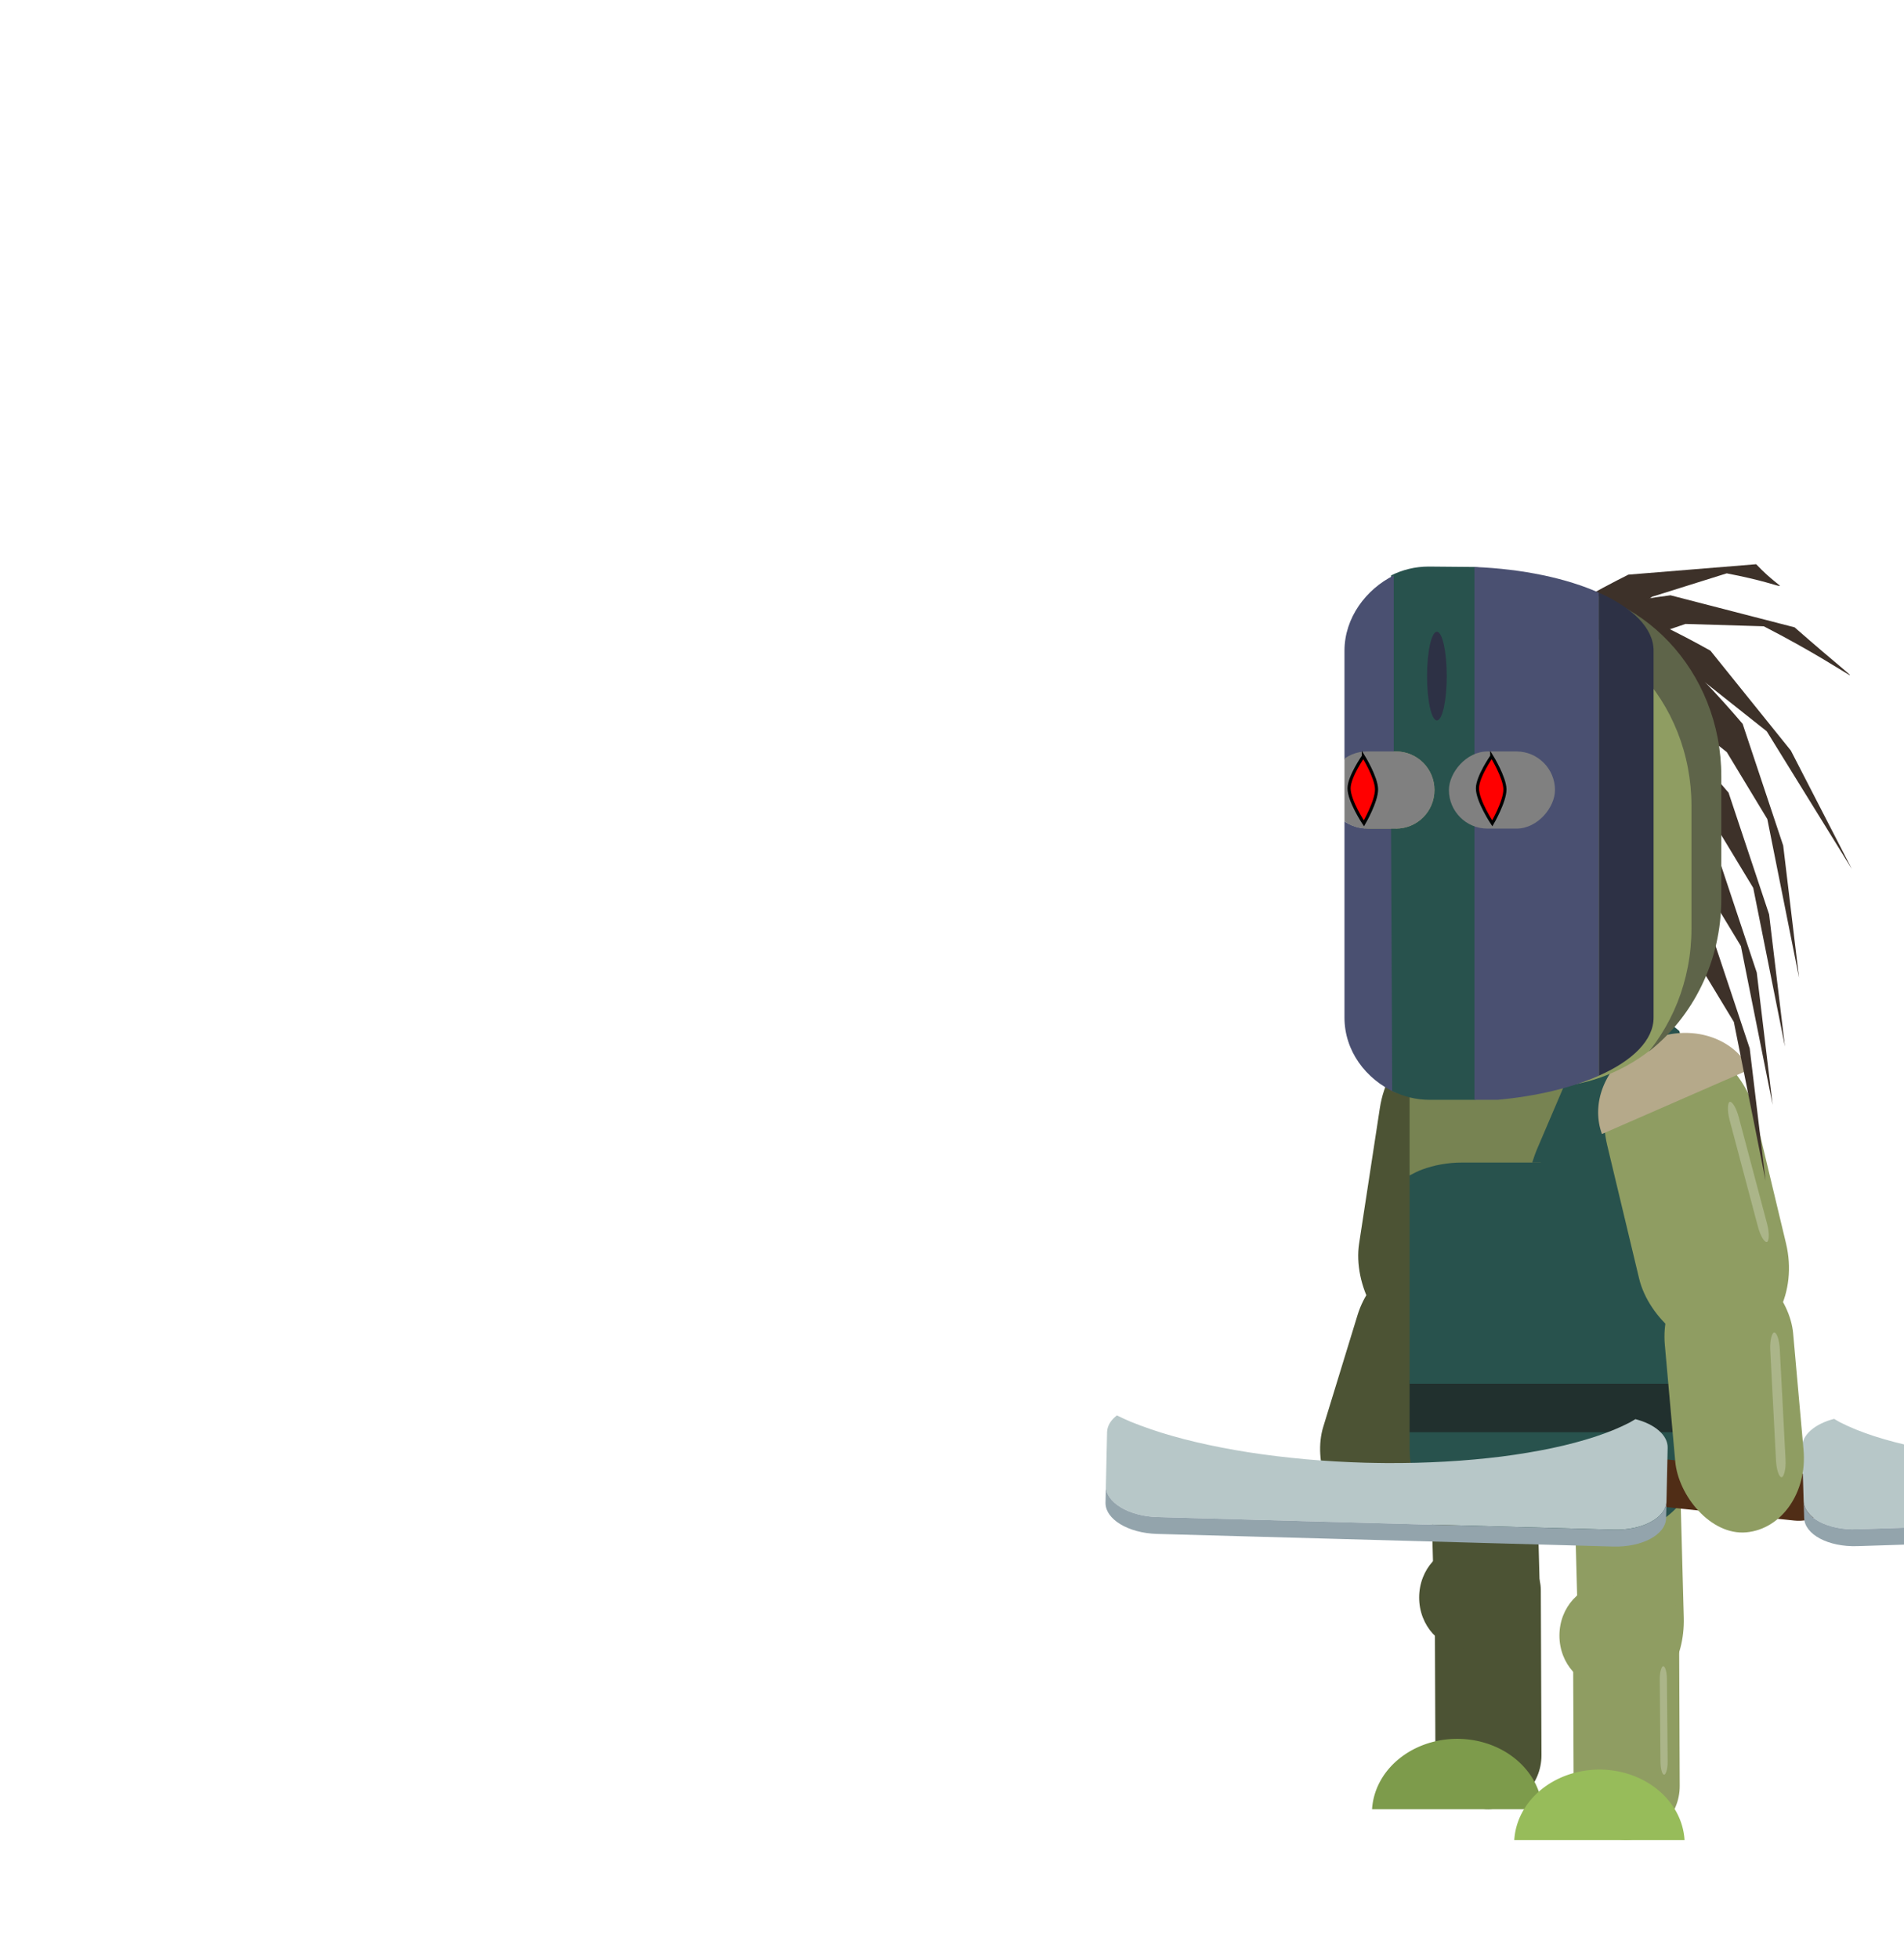 <?xml version="1.0" encoding="UTF-8" standalone="no"?>
<!-- Created with Inkscape (http://www.inkscape.org/) -->

<svg
   xmlns:dc="http://purl.org/dc/elements/1.1/"
   xmlns:cc="http://creativecommons.org/ns#"
   xmlns:rdf="http://www.w3.org/1999/02/22-rdf-syntax-ns#"
   xmlns:svg="http://www.w3.org/2000/svg"
   xmlns="http://www.w3.org/2000/svg"
   xmlns:sodipodi="http://sodipodi.sourceforge.net/DTD/sodipodi-0.dtd"
   xmlns:inkscape="http://www.inkscape.org/namespaces/inkscape"
   width="732.485mm"
   height="753.178mm"
   viewBox="0 0 732.485 753.178"
   version="1.1"
   id="svg8"
   inkscape:version="0.92.1 r15371"
   sodipodi:docname="Inimigão.svg"
   inkscape:export-filename="C:\Users\Ghuide\Desktop\learning\0.0 fatec\0.0 the toekoms of orixás\1.0 artwork and animations\2.0 NPC\4.0 citizen\citizen.png"
   inkscape:export-xdpi="25"
   inkscape:export-ydpi="25"
   style="enable-background:new">
  <defs
     id="defs2">
    <inkscape:path-effect
       effect="skeletal"
       id="path-effect4744"
       is_visible="true"
       pattern="M 0,5 C 0,2.24 2.24,0 5,0 7.76,0 10,2.24 10,5 10,7.76 7.76,10 5,10 2.24,10 0,7.76 0,5 Z"
       copytype="single_stretched"
       prop_scale="0.265"
       scale_y_rel="false"
       spacing="0"
       normal_offset="0"
       tang_offset="0"
       prop_units="false"
       vertical_pattern="false"
       fuse_tolerance="0" />
    <inkscape:path-effect
       effect="skeletal"
       id="path-effect4740"
       is_visible="true"
       pattern="M 0,5 C 0,2.24 2.24,0 5,0 7.76,0 10,2.24 10,5 10,7.76 7.76,10 5,10 2.24,10 0,7.76 0,5 Z"
       copytype="single_stretched"
       prop_scale="0.212"
       scale_y_rel="false"
       spacing="0"
       normal_offset="0"
       tang_offset="0"
       prop_units="false"
       vertical_pattern="false"
       fuse_tolerance="0" />
    <inkscape:path-effect
       effect="skeletal"
       id="path-effect4740-1"
       is_visible="true"
       pattern="m 252.534,478.923 c 0,-2.76 2.24,-5 5,-5 2.76,0 5,2.24 5,5 0,2.76 -2.24,5 -5,5 -2.76,0 -5,-2.24 -5,-5 z"
       copytype="single_stretched"
       prop_scale="0.212"
       scale_y_rel="false"
       spacing="0"
       normal_offset="0"
       tang_offset="0"
       prop_units="false"
       vertical_pattern="false"
       fuse_tolerance="0" />
    <inkscape:path-effect
       effect="skeletal"
       id="path-effect4740-1-9"
       is_visible="true"
       pattern="m 878.301,1033.334 c 0,-2.76 2.24,-5 5,-5 2.76,0 5,2.24 5,5 0,2.76 -2.24,5 -5,5 -2.76,0 -5,-2.24 -5,-5 z"
       copytype="single_stretched"
       prop_scale="0.237"
       scale_y_rel="false"
       spacing="0"
       normal_offset="0"
       tang_offset="0"
       prop_units="false"
       vertical_pattern="false"
       fuse_tolerance="0" />
    <inkscape:path-effect
       effect="skeletal"
       id="path-effect4740-5"
       is_visible="true"
       pattern="m 625.767,559.411 c 0,-2.76 2.24,-5 5,-5 2.76,0 5,2.24 5,5 0,2.76 -2.24,5 -5,5 -2.76,0 -5,-2.24 -5,-5 z"
       copytype="single_stretched"
       prop_scale="0.237"
       scale_y_rel="false"
       spacing="0"
       normal_offset="0"
       tang_offset="0"
       prop_units="false"
       vertical_pattern="false"
       fuse_tolerance="0" />
    <inkscape:path-effect
       effect="skeletal"
       id="path-effect4740-5-2"
       is_visible="true"
       pattern="m 693.757,839.029 c 0,-2.76 2.24,-5 5,-5 2.76,0 5,2.24 5,5 0,2.76 -2.24,5 -5,5 -2.76,0 -5,-2.24 -5,-5 z"
       copytype="single_stretched"
       prop_scale="0.237"
       scale_y_rel="false"
       spacing="0"
       normal_offset="0"
       tang_offset="0"
       prop_units="false"
       vertical_pattern="false"
       fuse_tolerance="0" />
    <inkscape:path-effect
       effect="skeletal"
       id="path-effect4740-1-9-1"
       is_visible="true"
       pattern="m 946.292,1312.951 c 0,-2.76 2.24,-5 5,-5 2.76,0 5,2.24 5,5 0,2.76 -2.24,5 -5,5 -2.76,0 -5,-2.24 -5,-5 z"
       copytype="single_stretched"
       prop_scale="0.237"
       scale_y_rel="false"
       spacing="0"
       normal_offset="0"
       tang_offset="0"
       prop_units="false"
       vertical_pattern="false"
       fuse_tolerance="0" />
  </defs>
  <sodipodi:namedview
     id="base"
     pagecolor="#ffffff"
     bordercolor="#666666"
     borderopacity="1.0"
     inkscape:pageopacity="0.0"
     inkscape:pageshadow="2"
     inkscape:zoom="0.125"
     inkscape:cx="1323.8547"
     inkscape:cy="731.82428"
     inkscape:document-units="px"
     inkscape:current-layer="layer1"
     showgrid="false"
     inkscape:measure-start="0,0"
     inkscape:measure-end="0,0"
     inkscape:window-width="1280"
     inkscape:window-height="657"
     inkscape:window-x="-4"
     inkscape:window-y="-4"
     inkscape:window-maximized="1"
     units="mm"
     inkscape:pagecheckerboard="false"
     fit-margin-top="0"
     fit-margin-left="0"
     fit-margin-right="0"
     fit-margin-bottom="0"
     objecttolerance="1"
     guidetolerance="1" />
  <g
     inkscape:label="Camada 1"
     inkscape:groupmode="layer"
     id="layer1"
     transform="translate(271.813,268.369)">
    <path
       style="opacity:1;fill:#916f6f;fill-opacity:1;fill-rule:nonzero;stroke:none;stroke-width:2.923;stroke-linecap:round;stroke-linejoin:miter;stroke-miterlimit:4;stroke-dasharray:none;stroke-opacity:1;paint-order:normal;enable-background:new"
       id="path4784-8"
       ry="3.132"
       rx="2.018"
       cy="327.57"
       cx="269.496"
       d=""
       inkscape:connector-curvature="0" />
    <g
       id="g4616">
      <rect
         inkscape:export-ydpi="25"
         inkscape:export-xdpi="25"
         inkscape:export-filename="C:\Users\homework\Desktop\Folthers\FATEC\Smaug\the toekoms of orixás\0.1 Digital\Assest\Boss\3-Inimigão\Inkscape\Parts\rect4965-39-7.png"
         transform="rotate(8.707)"
         ry="34.678"
         rx="39.604"
         y="82.043"
         x="279.916"
         height="122.079"
         width="58.062"
         id="rect4965-39-7"
         style="opacity:1;fill:#4c5334;fill-opacity:1;fill-rule:nonzero;stroke:none;stroke-width:6.996;stroke-linecap:round;stroke-linejoin:miter;stroke-miterlimit:4;stroke-dasharray:none;stroke-opacity:0.898;paint-order:normal;enable-background:new" />
      <rect
         inkscape:export-ydpi="25"
         inkscape:export-xdpi="25"
         inkscape:export-filename="C:\Users\homework\Desktop\Folthers\FATEC\Smaug\the toekoms of orixás\0.1 Digital\Assest\Boss\3-Inimigão\Inkscape\Parts\rect4965-2-3-9.png"
         transform="rotate(17.06)"
         ry="29.592"
         rx="33.796"
         y="123.839"
         x="309.043"
         height="104.176"
         width="49.547"
         id="rect4965-2-3-9"
         style="opacity:1;fill:#4c5334;fill-opacity:1;fill-rule:nonzero;stroke:none;stroke-width:5.97;stroke-linecap:round;stroke-linejoin:miter;stroke-miterlimit:4;stroke-dasharray:none;stroke-opacity:0.898;paint-order:normal;enable-background:new" />
      <rect
         inkscape:export-ydpi="25"
         inkscape:export-xdpi="25"
         inkscape:export-filename="C:\Users\homework\Desktop\Folthers\FATEC\Smaug\the toekoms of orixás\0.1 Digital\Assest\Boss\3-Inimigão\Inkscape\Parts\rect4965-0-6-7.png"
         transform="matrix(0.999,-0.039,0.027,1,0,0)"
         ry="29.646"
         rx="27.826"
         y="293.214"
         x="325.586"
         height="104.364"
         width="40.794"
         id="rect4965-0-6-7"
         style="opacity:1;fill:#8f9d62;fill-opacity:1;fill-rule:nonzero;stroke:none;stroke-width:5.422;stroke-linecap:round;stroke-linejoin:miter;stroke-miterlimit:4;stroke-dasharray:none;stroke-opacity:0.898;paint-order:normal" />
      <rect
         inkscape:export-ydpi="25"
         inkscape:export-xdpi="25"
         inkscape:export-filename="C:\Users\homework\Desktop\Folthers\FATEC\Smaug\the toekoms of orixás\0.1 Digital\Assest\Boss\3-Inimigão\Inkscape\Parts\rect4965-0-8.png"
         transform="matrix(0.999,-0.039,0.027,1,0,0)"
         ry="29.646"
         rx="27.826"
         y="276.41"
         x="270.492"
         height="104.364"
         width="40.794"
         id="rect4965-0-8"
         style="opacity:1;fill:#4c5334;fill-opacity:1;fill-rule:nonzero;stroke:none;stroke-width:5.422;stroke-linecap:round;stroke-linejoin:miter;stroke-miterlimit:4;stroke-dasharray:none;stroke-opacity:0.898;paint-order:normal" />
      <g
         transform="matrix(-1.035,0,0,1.035,585.856,-66.108)"
         inkscape:export-ydpi="25"
         inkscape:export-xdpi="25"
         inkscape:export-filename="C:\Users\homework\Desktop\Folthers\FATEC\Smaug\the toekoms of orixás\0.1 Digital\Assest\Boss\3-Inimigão\Inkscape\Parts\g4964.png"
         id="g4964">
        <path
           style="opacity:1;fill:#28524d;fill-opacity:1;fill-rule:nonzero;stroke:none;stroke-width:6.761;stroke-linecap:round;stroke-linejoin:miter;stroke-miterlimit:4;stroke-dasharray:none;stroke-opacity:0.898;paint-order:normal"
           d="m 196.388,335.314 h 108.332 v 7.718 c 0,18.566 -17.069,33.514 -38.274,33.514 h -31.783 c -21.204,0 -38.276,-14.947 -38.276,-33.514 z"
           id="path4668"
           inkscape:connector-curvature="0" />
        <path
           style="opacity:1;fill:#21302e;fill-opacity:1;fill-rule:nonzero;stroke:none;stroke-width:7.296;stroke-linecap:round;stroke-linejoin:miter;stroke-miterlimit:4;stroke-dasharray:none;stroke-opacity:0.898;paint-order:normal"
           d="m 196.388,317.295 h 108.332 v 19.389 H 196.388 Z"
           id="path4666"
           inkscape:connector-curvature="0" />
        <path
           style="opacity:1;fill:#28524d;fill-opacity:1;fill-rule:nonzero;stroke:none;stroke-width:6.761;stroke-linecap:round;stroke-linejoin:miter;stroke-miterlimit:4;stroke-dasharray:none;stroke-opacity:0.898;paint-order:normal"
           d="m 285.208,232.655 c 2.651,0 5.237,0.233 7.733,0.678 2.496,0.445 4.903,1.101 7.194,1.947 1.615,0.596 3.092,1.396 4.584,2.173 v 81.213 H 196.388 V 235.678 c 0.293,-0.116 0.546,-0.289 0.843,-0.399 2.291,-0.846 4.698,-1.502 7.194,-1.947 2.496,-0.445 5.083,-0.678 7.733,-0.678 z"
           id="path4958-2"
           inkscape:connector-curvature="0" />
        <path
           style="opacity:1;fill:#778352;fill-opacity:1;fill-rule:nonzero;stroke:none;stroke-width:6.761;stroke-linecap:round;stroke-linejoin:miter;stroke-miterlimit:4;stroke-dasharray:none;stroke-opacity:0.898;paint-order:normal"
           d="m 218.945,236.491 h -6.787 c -2.651,0 -5.237,0.233 -7.733,0.678 -2.496,0.445 -4.903,1.101 -7.194,1.946 -0.297,0.109 -0.55,0.283 -0.843,0.399 v -29.386 c 0,-8.705 3.851,-16.539 10.023,-22.485 -0.091,0.547 -0.248,1.027 -0.311,1.6 -0.187,1.696 -0.251,3.502 -0.189,5.39 0.062,1.888 0.249,3.857 0.564,5.886 0.315,2.029 0.758,4.117 1.332,6.238 0.574,2.121 1.279,4.277 2.117,6.441 z"
           id="path4963-4"
           inkscape:connector-curvature="0" />
        <path
           style="opacity:1;fill:#778352;fill-opacity:1;fill-rule:nonzero;stroke:none;stroke-width:6.761;stroke-linecap:round;stroke-linejoin:miter;stroke-miterlimit:4;stroke-dasharray:none;stroke-opacity:0.898;paint-order:normal"
           d="m 225.497,177.681 c 2.949,-0.634 5.988,-1.066 9.167,-1.066 h 31.783 c 21.204,0 38.274,14.947 38.274,33.514 v 31.161 c -1.492,-0.777 -2.969,-1.577 -4.584,-2.173 -2.291,-0.846 -4.698,-1.502 -7.194,-1.946 -2.496,-0.445 -5.083,-0.678 -7.733,-0.678 h -29.223 c -0.502,-1.713 -1.026,-3.433 -1.699,-5.171 l -11.894,-30.7 c -0.838,-2.164 -1.769,-4.232 -2.775,-6.186 -1.005,-1.954 -2.084,-3.796 -3.219,-5.508 -1.134,-1.712 -2.324,-3.294 -3.55,-4.73 -1.226,-1.436 -2.489,-2.728 -3.769,-3.856 -1.183,-1.042 -2.383,-1.908 -3.582,-2.66 z"
           id="path4961-4"
           inkscape:connector-curvature="0" />
        <path
           style="opacity:1;fill:#28524d;fill-opacity:1;fill-rule:nonzero;stroke:none;stroke-width:7.103;stroke-linecap:round;stroke-linejoin:miter;stroke-miterlimit:4;stroke-dasharray:none;stroke-opacity:0.898;paint-order:normal"
           d="m 225.497,177.681 c 1.323,0.752 2.647,1.618 3.953,2.66 1.413,1.128 2.806,2.419 4.16,3.856 1.353,1.436 2.666,3.018 3.918,4.73 1.252,1.712 2.443,3.553 3.552,5.508 1.109,1.954 2.137,4.022 3.062,6.186 l 13.126,30.7 c 0.743,1.738 1.321,3.457 1.875,5.171 h -40.876 l -9.957,-23.292 c -0.925,-2.164 -1.703,-4.319 -2.336,-6.441 -0.633,-2.122 -1.122,-4.209 -1.47,-6.238 -0.348,-2.029 -0.554,-3.999 -0.622,-5.886 -0.068,-1.888 0.003,-3.693 0.209,-5.39 0.069,-0.573 0.243,-1.053 0.343,-1.6 5.538,-4.835 12.786,-8.351 21.063,-9.963 z"
           id="rect4877-8"
           inkscape:connector-curvature="0" />
      </g>
      <g
         transform="matrix(-1.035,0,0,1.035,585.856,-66.108)"
         inkscape:export-ydpi="25"
         inkscape:export-xdpi="25"
         inkscape:export-filename="C:\Users\homework\Desktop\Folthers\FATEC\Smaug\the toekoms of orixás\0.1 Digital\Assest\Boss\3-Inimigão\Inkscape\Parts\g4942.png"
         id="g4942">
        <rect
           style="opacity:1;fill:#4c5334;fill-opacity:1;fill-rule:nonzero;stroke:none;stroke-width:5.24;stroke-linecap:round;stroke-linejoin:miter;stroke-miterlimit:4;stroke-dasharray:none;stroke-opacity:0.898;paint-order:normal"
           id="rect4965-0-9-5"
           width="39.424"
           height="100.861"
           x="-296.934"
           y="371.139"
           transform="matrix(-1,-0.017,-0.004,1,0,0)"
           ry="19.712" />
        <ellipse
           style="opacity:1;fill:#4c5334;fill-opacity:1;fill-rule:nonzero;stroke:none;stroke-width:6.761;stroke-linecap:round;stroke-linejoin:miter;stroke-miterlimit:4;stroke-dasharray:none;stroke-opacity:0.898;paint-order:normal"
           id="path5030-5"
           cx="-283.902"
           cy="398.093"
           rx="17.265"
           ry="18.944"
           transform="scale(-1,1)" />
      </g>
      <g
         inkscape:export-ydpi="25"
         inkscape:export-xdpi="25"
         inkscape:export-filename="C:\Users\homework\Desktop\Folthers\FATEC\Smaug\the toekoms of orixás\0.1 Digital\Assest\Boss\3-Inimigão\Inkscape\Parts\g4848.png"
         transform="matrix(0.537,0.986,1.304,-0.406,681.074,822.836)"
         id="g4848">
        <path
           inkscape:connector-curvature="0"
           style="fill:#502d16;fill-opacity:1;fill-rule:nonzero;stroke:none;stroke-width:0.209"
           d="m -542,-28.993 c -4.089,2.386 -5.454,7.58 -3.068,11.668 l 20.201,34.619 c 2.386,4.089 7.58,5.454 11.668,3.068 4.074,-2.378 5.454,-7.58 3.068,-11.668 l -20.201,-34.619 c -2.386,-4.089 -7.594,-5.446 -11.668,-3.068 z"
           id="path8489"
           sodipodi:nodetypes="ccccccc" />
        <path
           inkscape:connector-curvature="0"
           style="fill:#445500;fill-opacity:1;fill-rule:nonzero;stroke:none;stroke-width:0.209"
           d="m -520.215,-0.26 0.009,2.106 -5.591,3.263 -5.613,-3.213 -0.036,-6.467 0.087,-0.051 0.019,4.347 5.621,3.227 z"
           id="path8509" />
        <g
           id="g4792"
           transform="translate(-154.737,-334.526)">
          <g
             transform="matrix(0.623,0.154,0.006,0.722,824.25,-676.554)"
             id="g8596">
            <path
               inkscape:connector-curvature="0"
               style="fill:#b7c7c8;fill-opacity:1;fill-rule:nonzero;stroke:none;stroke-width:0.454"
               d="m -2042.459,1614.192 c 1.128,-0.658 2.267,-1.155 3.411,-1.57 1.194,-0.402 2.379,-0.674 3.557,-0.816 1.209,-0.16 2.411,-0.189 3.586,-0.118 1.175,0.07 2.343,0.271 3.484,0.571 1.141,0.3 2.257,0.7 3.315,1.216 1.108,0.53 2.108,1.165 3.064,1.867 0.974,0.734 1.873,1.554 2.696,2.46 0.823,0.906 1.557,1.948 2.197,3.045 l 81.46,139.583 c 0.64,1.097 1.186,2.249 1.57,3.411 0.384,1.162 0.656,2.348 0.816,3.557 0.141,1.178 0.202,2.361 0.118,3.586 -0.07,1.175 -0.271,2.343 -0.571,3.484 -0.3,1.141 -0.7,2.257 -1.216,3.315 -0.499,1.089 -1.133,2.09 -1.867,3.064 -0.702,0.956 -1.522,1.855 -2.46,2.696 -0.906,0.823 -1.917,1.539 -3.045,2.197 l -28.55,16.662 c -6.769,3.95 -14.937,3.129 -20.694,-1.409 0.298,-0.93 0.608,-1.909 0.887,-2.871 0.551,-2.296 0.997,-4.699 1.339,-7.209 0.323,-2.541 0.529,-5.14 0.63,-7.846 0.07,-2.688 0.054,-5.451 -0.098,-8.303 -0.139,-2.902 -0.409,-5.811 -0.814,-8.81 -0.387,-2.967 -0.91,-6.023 -1.532,-9.105 -0.622,-3.082 -1.362,-6.221 -2.201,-9.387 -0.87,-3.147 -1.84,-6.32 -2.927,-9.551 -1.069,-3.199 -2.25,-6.375 -3.549,-9.608 -1.28,-3.202 -2.673,-6.38 -4.147,-9.553 -1.492,-3.204 -3.078,-6.354 -4.727,-9.467 -1.199,-2.199 -2.398,-4.398 -3.679,-6.592 -1.774,-3.04 -3.66,-6.056 -5.591,-9.005 -1.949,-2.98 -3.955,-5.842 -6.025,-8.668 -2.1,-2.807 -4.245,-5.547 -6.416,-8.187 -2.171,-2.64 -4.418,-5.194 -6.691,-7.649 -2.273,-2.455 -4.603,-4.792 -6.959,-7.03 -2.325,-2.256 -4.721,-4.345 -7.111,-6.353 -2.372,-1.977 -4.77,-3.854 -7.207,-5.583 -2.406,-1.747 -4.801,-3.332 -7.236,-4.768 -2.403,-1.454 -4.814,-2.778 -7.184,-3.958 -1.912,-0.901 -3.801,-1.689 -5.652,-2.415 1.54,-3.336 4.052,-6.23 7.468,-8.224 z"
               id="path8491" />
            <path
               inkscape:connector-curvature="0"
               style="fill:#93a4ac;fill-opacity:1;fill-rule:nonzero;stroke:none;stroke-width:0.454"
               d="m -2033.433,1608.925 c 8.869,-5.176 20.134,-2.214 25.31,6.655 l 81.46,139.583 c 5.176,8.869 2.214,20.134 -6.655,25.31 l -9.026,5.267 c 1.128,-0.658 2.139,-1.374 3.045,-2.197 0.938,-0.841 1.758,-1.74 2.46,-2.696 0.734,-0.974 1.368,-1.975 1.867,-3.064 0.517,-1.058 0.916,-2.173 1.216,-3.315 0.3,-1.141 0.501,-2.309 0.571,-3.484 0.083,-1.225 0.023,-2.408 -0.118,-3.586 -0.16,-1.209 -0.431,-2.395 -0.816,-3.557 -0.384,-1.162 -0.93,-2.314 -1.57,-3.411 l -81.461,-139.583 c -0.64,-1.097 -1.374,-2.139 -2.197,-3.045 -0.823,-0.906 -1.722,-1.726 -2.696,-2.46 -0.956,-0.702 -1.957,-1.337 -3.064,-1.867 -1.058,-0.517 -2.173,-0.916 -3.315,-1.216 -1.141,-0.3 -2.309,-0.501 -3.484,-0.571 -1.175,-0.07 -2.377,-0.041 -3.586,0.118 -1.178,0.141 -2.364,0.413 -3.557,0.816 -1.144,0.415 -2.283,0.912 -3.411,1.57 z"
               id="path8513" />
          </g>
          <path
             id="path8511"
             d="m -365.479,334.266 -5.505,3.212 -5.621,-3.227 -0.019,-4.347 5.505,-3.212 5.627,3.204 z"
             style="fill:#677821;fill-opacity:1;fill-rule:nonzero;stroke:none;stroke-width:0.209"
             inkscape:connector-curvature="0" />
        </g>
        <g
           transform="matrix(0.714,-0.7,-0.7,-0.714,-28.289,-24.921)"
           id="g4834">
          <g
             id="g4830"
             transform="matrix(0.623,0.154,0.006,0.722,824.25,-676.554)">
            <path
               id="path4826"
               d="m -2042.459,1614.192 c 1.128,-0.658 2.267,-1.155 3.411,-1.57 1.194,-0.402 2.379,-0.674 3.557,-0.816 1.209,-0.16 2.411,-0.189 3.586,-0.118 1.175,0.07 2.343,0.271 3.484,0.571 1.141,0.3 2.257,0.7 3.315,1.216 1.108,0.53 2.108,1.165 3.064,1.867 0.974,0.734 1.873,1.554 2.696,2.46 0.823,0.906 1.557,1.948 2.197,3.045 l 81.46,139.583 c 0.64,1.097 1.186,2.249 1.57,3.411 0.384,1.162 0.656,2.348 0.816,3.557 0.141,1.178 0.202,2.361 0.118,3.586 -0.07,1.175 -0.271,2.343 -0.571,3.484 -0.3,1.141 -0.7,2.257 -1.216,3.315 -0.499,1.089 -1.133,2.09 -1.867,3.064 -0.702,0.956 -1.522,1.855 -2.46,2.696 -0.906,0.823 -1.917,1.539 -3.045,2.197 l -28.55,16.662 c -6.769,3.95 -14.937,3.129 -20.694,-1.409 0.298,-0.93 0.608,-1.909 0.887,-2.871 0.551,-2.296 0.997,-4.699 1.339,-7.209 0.323,-2.541 0.529,-5.14 0.63,-7.846 0.07,-2.688 0.054,-5.451 -0.098,-8.303 -0.139,-2.902 -0.409,-5.811 -0.814,-8.81 -0.387,-2.967 -0.91,-6.023 -1.532,-9.105 -0.622,-3.082 -1.362,-6.221 -2.201,-9.387 -0.87,-3.147 -1.84,-6.32 -2.927,-9.551 -1.069,-3.199 -2.25,-6.375 -3.549,-9.608 -1.28,-3.202 -2.673,-6.38 -4.147,-9.553 -1.492,-3.204 -3.078,-6.354 -4.727,-9.467 -1.199,-2.199 -2.398,-4.398 -3.679,-6.592 -1.774,-3.04 -3.66,-6.056 -5.591,-9.005 -1.949,-2.98 -3.955,-5.842 -6.025,-8.668 -2.1,-2.807 -4.245,-5.547 -6.416,-8.187 -2.171,-2.64 -4.418,-5.194 -6.691,-7.649 -2.273,-2.455 -4.603,-4.792 -6.959,-7.03 -2.325,-2.256 -4.721,-4.345 -7.111,-6.353 -2.372,-1.977 -4.77,-3.854 -7.207,-5.583 -2.406,-1.747 -4.801,-3.332 -7.236,-4.768 -2.403,-1.454 -4.814,-2.778 -7.184,-3.958 -1.912,-0.901 -3.801,-1.689 -5.652,-2.415 1.54,-3.336 4.052,-6.23 7.468,-8.224 z"
               style="fill:#b7c7c8;fill-opacity:1;fill-rule:nonzero;stroke:none;stroke-width:0.454"
               inkscape:connector-curvature="0" />
            <path
               id="path4828"
               d="m -2033.433,1608.925 c 8.869,-5.176 20.134,-2.214 25.31,6.655 l 81.46,139.583 c 5.176,8.869 2.214,20.134 -6.655,25.31 l -9.026,5.267 c 1.128,-0.658 2.139,-1.374 3.045,-2.197 0.938,-0.841 1.758,-1.74 2.46,-2.696 0.734,-0.974 1.368,-1.975 1.867,-3.064 0.517,-1.058 0.916,-2.173 1.216,-3.315 0.3,-1.141 0.501,-2.309 0.571,-3.484 0.083,-1.225 0.023,-2.408 -0.118,-3.586 -0.16,-1.209 -0.431,-2.395 -0.816,-3.557 -0.384,-1.162 -0.93,-2.314 -1.57,-3.411 l -81.461,-139.583 c -0.64,-1.097 -1.374,-2.139 -2.197,-3.045 -0.823,-0.906 -1.722,-1.726 -2.696,-2.46 -0.956,-0.702 -1.957,-1.337 -3.064,-1.867 -1.058,-0.517 -2.173,-0.916 -3.315,-1.216 -1.141,-0.3 -2.309,-0.501 -3.484,-0.571 -1.175,-0.07 -2.377,-0.041 -3.586,0.118 -1.178,0.141 -2.364,0.413 -3.557,0.816 -1.144,0.415 -2.283,0.912 -3.411,1.57 z"
               style="fill:#93a4ac;fill-opacity:1;fill-rule:nonzero;stroke:none;stroke-width:0.454"
               inkscape:connector-curvature="0" />
          </g>
          <path
             inkscape:connector-curvature="0"
             style="fill:#677821;fill-opacity:1;fill-rule:nonzero;stroke:none;stroke-width:0.209"
             d="m -365.479,334.266 -5.505,3.212 -5.621,-3.227 -0.019,-4.347 5.505,-3.212 5.627,3.204 z"
             id="path4832" />
        </g>
      </g>
      <g
         transform="matrix(-1.035,0,0,1.035,585.856,-66.108)"
         inkscape:export-ydpi="25"
         inkscape:export-xdpi="25"
         inkscape:export-filename="C:\Users\homework\Desktop\Folthers\FATEC\Smaug\the toekoms of orixás\0.1 Digital\Assest\Boss\3-Inimigão\Inkscape\Parts\g4933.png"
         id="g4933">
        <rect
           style="opacity:1;fill:#8f9d62;fill-opacity:1;fill-rule:nonzero;stroke:none;stroke-width:5.77;stroke-linecap:round;stroke-linejoin:miter;stroke-miterlimit:4;stroke-dasharray:none;stroke-opacity:0.898;paint-order:normal"
           id="rect4965-2-3"
           width="47.884"
           height="100.678"
           x="-236.101"
           y="255.747"
           rx="32.662"
           ry="28.599"
           transform="matrix(-0.996,-0.089,-0.089,0.996,0,0)" />
        <rect
           style="opacity:1;fill:#abb589;fill-opacity:1;fill-rule:nonzero;stroke:none;stroke-width:2.052;stroke-linecap:round;stroke-linejoin:miter;stroke-miterlimit:4;stroke-dasharray:none;stroke-opacity:0.898;paint-order:normal"
           id="rect4725-9-2-2-5-4"
           width="53.83"
           height="3.558"
           x="290.316"
           y="182.725"
           rx="6.382"
           ry="3.558"
           transform="matrix(-0.052,0.999,0.999,0.052,0,0)" />
      </g>
      <path
         inkscape:export-ydpi="25"
         inkscape:export-xdpi="25"
         inkscape:export-filename="C:\Users\homework\Desktop\Folthers\FATEC\Smaug\the toekoms of orixás\0.1 Digital\Assest\Boss\3-Inimigão\Inkscape\Parts\path5078-5.png"
         inkscape:connector-curvature="0"
         id="path5078-5"
         d="m 288.769,400.252 a 32.826,28.598 0 0 0 -32.739,27.092 h 65.504 a 32.826,28.598 0 0 0 -32.765,-27.092 z"
         style="opacity:1;fill:#7d9b4b;fill-opacity:1;fill-rule:nonzero;stroke:none;stroke-width:4.593;stroke-linecap:round;stroke-linejoin:miter;stroke-miterlimit:4;stroke-dasharray:none;stroke-opacity:0.898;paint-order:normal" />
      <g
         transform="matrix(-1.035,0,0,1.035,584.307,-66.108)"
         inkscape:export-ydpi="25"
         inkscape:export-xdpi="25"
         inkscape:export-filename="C:\Users\homework\Desktop\Folthers\FATEC\Smaug\the toekoms of orixás\0.1 Digital\Assest\Boss\3-Inimigão\Inkscape\Parts\g4938.png"
         id="g4938">
        <rect
           style="opacity:1;fill:#8f9d62;fill-opacity:1;fill-rule:nonzero;stroke:none;stroke-width:5.24;stroke-linecap:round;stroke-linejoin:miter;stroke-miterlimit:4;stroke-dasharray:none;stroke-opacity:0.898;paint-order:normal"
           id="rect4965-0-9-7-6"
           width="39.424"
           height="100.861"
           x="-244.1"
           y="383.447"
           transform="matrix(-1,-0.017,-0.004,1,0,0)"
           ry="19.712" />
        <ellipse
           style="opacity:1;fill:#8f9d62;fill-opacity:1;fill-rule:nonzero;stroke:none;stroke-width:6.761;stroke-linecap:round;stroke-linejoin:miter;stroke-miterlimit:4;stroke-dasharray:none;stroke-opacity:0.898;paint-order:normal"
           id="path5030-8-6"
           cx="-230.268"
           cy="412.236"
           rx="17.265"
           ry="18.944"
           transform="scale(-1,1)" />
        <rect
           style="opacity:1;fill:#abb589;fill-opacity:1;fill-rule:nonzero;stroke:none;stroke-width:1.537;stroke-linecap:round;stroke-linejoin:miter;stroke-miterlimit:4;stroke-dasharray:none;stroke-opacity:0.898;paint-order:normal"
           id="rect4725-9-2-2-5-8-0"
           width="40.316"
           height="2.665"
           x="421.69"
           y="211.419"
           rx="4.78"
           ry="2.665"
           transform="matrix(-0.009,1,1,0.009,0,0)" />
      </g>
      <path
         inkscape:export-ydpi="25"
         inkscape:export-xdpi="25"
         inkscape:export-filename="C:\Users\homework\Desktop\Folthers\FATEC\Smaug\the toekoms of orixás\0.1 Digital\Assest\Boss\3-Inimigão\Inkscape\Parts\path5078-3-7.png"
         inkscape:connector-curvature="0"
         id="path5078-3-7"
         d="m 343.48,412.078 a 32.826,28.598 0 0 0 -32.739,27.092 h 65.504 a 32.826,28.598 0 0 0 -32.765,-27.092 z"
         style="opacity:1;fill:#97bc5a;fill-opacity:1;fill-rule:nonzero;stroke:none;stroke-width:4.593;stroke-linecap:round;stroke-linejoin:miter;stroke-miterlimit:4;stroke-dasharray:none;stroke-opacity:0.898;paint-order:normal" />
      <g
         transform="matrix(-1.035,0,0,1.035,585.856,-66.108)"
         inkscape:export-ydpi="25"
         inkscape:export-xdpi="25"
         inkscape:export-filename="C:\Users\homework\Desktop\Folthers\FATEC\Smaug\the toekoms of orixás\0.1 Digital\Assest\Boss\3-Inimigão\Inkscape\Parts\g4956.png"
         id="g4956">
        <g
           id="g4929">
          <rect
             transform="matrix(-0.973,-0.233,-0.233,0.973,0,0)"
             ry="33.513"
             rx="38.275"
             y="136.228"
             x="-278.344"
             height="117.98"
             width="56.113"
             id="rect4965-39"
             style="opacity:1;fill:#8f9d62;fill-opacity:1;fill-rule:nonzero;stroke:none;stroke-width:6.761;stroke-linecap:round;stroke-linejoin:miter;stroke-miterlimit:4;stroke-dasharray:none;stroke-opacity:0.898;paint-order:normal" />
          <rect
             transform="matrix(-0.257,0.967,0.967,0.257,0,0)"
             ry="3.558"
             rx="6.382"
             y="232.535"
             x="158.98"
             height="3.558"
             width="53.83"
             id="rect4725-9-2-2-0"
             style="opacity:1;fill:#abb589;fill-opacity:1;fill-rule:nonzero;stroke:none;stroke-width:2.052;stroke-linecap:round;stroke-linejoin:miter;stroke-miterlimit:4;stroke-dasharray:none;stroke-opacity:0.898;paint-order:normal" />
        </g>
        <path
           inkscape:export-ydpi="25"
           inkscape:export-xdpi="25"
           inkscape:connector-curvature="0"
           id="path8483"
           d="m 215.683,191.17 a 30.051,26.181 23.593 0 1 17.54,34.725 l -54.955,-24.001 a 30.051,26.181 23.593 0 1 37.415,-10.724 z"
           style="opacity:1;fill:#b5a98a;fill-opacity:1;fill-rule:nonzero;stroke:none;stroke-width:4.205;stroke-linecap:round;stroke-linejoin:miter;stroke-miterlimit:4;stroke-dasharray:none;stroke-opacity:0.898;paint-order:normal;enable-background:new" />
      </g>
      <g
         inkscape:export-ydpi="25"
         inkscape:export-xdpi="25"
         inkscape:export-filename="C:\Users\homework\Desktop\Folthers\FATEC\Smaug\the toekoms of orixás\0.1 Digital\Assest\Boss\3-Inimigão\Inkscape\Parts\bitmap.png"
         transform="matrix(-1.406,0,0,1.406,-347.069,-278.917)"
         id="g4925">
        <path
           inkscape:connector-curvature="0"
           id="path8610"
           d="m -500.928,241.169 c -4.823,1.447 -20.257,19.775 -20.257,19.775 l -11.093,33.279 -4.341,36.173 8.682,-43.408 11.093,-18.328 11.575,-9.164 z"
           style="fill:#3d3129;fill-opacity:1;fill-rule:evenodd;stroke:none;stroke-width:0.122px;stroke-linecap:butt;stroke-linejoin:miter;stroke-opacity:1" />
        <g
           id="g4902">
          <g
             id="g4880">
            <path
               sodipodi:nodetypes="ccccccc"
               inkscape:connector-curvature="0"
               id="path8616"
               d="m -482.987,176.572 c -3.835,-3.263 -27.607,-6.265 -27.607,-6.265 l -33.967,8.766 c -24.332,21.303 -17.873,13.224 8.432,-0.286 l 21.414,-0.643 13.982,4.74 z"
               style="fill:#3d3129;fill-opacity:1;fill-rule:evenodd;stroke:none;stroke-width:0.122px;stroke-linecap:butt;stroke-linejoin:miter;stroke-opacity:1" />
            <path
               sodipodi:nodetypes="ccccccc"
               style="fill:#3d3129;fill-opacity:1;fill-rule:evenodd;stroke:none;stroke-width:0.122px;stroke-linecap:butt;stroke-linejoin:miter;stroke-opacity:1"
               d="m -475.054,179.62 c -2.555,-4.339 -24.032,-14.961 -24.032,-14.961 l -34.964,-2.843 c -8.376,8.867 -11.366,6.205 8.061,2.492 l 20.443,6.406 11.658,9.058 z"
               id="path8614"
               inkscape:connector-curvature="0" />
            <path
               inkscape:connector-curvature="0"
               id="path8612"
               d="m -495.652,173.99 c -5.025,-0.326 -25.882,11.467 -25.882,11.467 l -22.004,27.32 -16.685,32.388 23.277,-37.654 16.789,-13.308 14.045,-4.551 z"
               style="fill:#3d3129;fill-opacity:1;fill-rule:evenodd;stroke:none;stroke-width:0.122px;stroke-linecap:butt;stroke-linejoin:miter;stroke-opacity:1" />
            <path
               style="fill:#3d3129;fill-opacity:1;fill-rule:evenodd;stroke:none;stroke-width:0.122px;stroke-linecap:butt;stroke-linejoin:miter;stroke-opacity:1"
               d="m -502.858,220.43 c -4.823,1.447 -20.257,19.775 -20.257,19.775 l -11.093,33.279 -4.341,36.173 8.682,-43.408 11.093,-18.328 11.575,-9.164 z"
               id="path8608"
               inkscape:connector-curvature="0" />
            <path
               inkscape:connector-curvature="0"
               id="path8606"
               d="m -506.234,204.513 c -4.823,1.447 -20.257,19.775 -20.257,19.775 l -11.093,33.279 -4.341,36.173 8.682,-43.408 11.093,-18.328 11.575,-9.164 z"
               style="fill:#3d3129;fill-opacity:1;fill-rule:evenodd;stroke:none;stroke-width:0.122px;stroke-linecap:butt;stroke-linejoin:miter;stroke-opacity:1" />
            <path
               style="fill:#3d3129;fill-opacity:1;fill-rule:evenodd;stroke:none;stroke-width:0.122px;stroke-linecap:butt;stroke-linejoin:miter;stroke-opacity:1"
               d="m -510.092,185.703 c -4.823,1.447 -20.257,19.775 -20.257,19.775 l -11.093,33.279 -4.341,36.173 8.682,-43.408 11.093,-18.328 11.575,-9.164 z"
               id="path8604"
               inkscape:connector-curvature="0" />
            <path
               inkscape:connector-curvature="0"
               id="path8485"
               d="m -505.094,294.675 c -0.166,-0.207 -0.339,-0.406 -0.502,-0.615 -0.499,-0.641 -0.983,-1.295 -1.452,-1.961 -0.47,-0.666 -0.925,-1.345 -1.364,-2.035 -0.439,-0.691 -0.863,-1.393 -1.272,-2.107 -0.408,-0.714 -0.801,-1.439 -1.177,-2.176 -0.376,-0.736 -0.737,-1.483 -1.08,-2.241 -0.343,-0.757 -0.67,-1.525 -0.979,-2.303 -0.309,-0.777 -0.601,-1.565 -0.875,-2.361 -0.274,-0.796 -0.53,-1.602 -0.768,-2.416 -0.238,-0.814 -0.458,-1.637 -0.658,-2.468 -0.201,-0.831 -0.383,-1.67 -0.545,-2.517 -0.163,-0.847 -0.306,-1.701 -0.43,-2.563 -0.124,-0.862 -0.227,-1.731 -0.311,-2.606 -0.083,-0.875 -0.146,-1.757 -0.188,-2.645 -0.042,-0.888 -0.064,-1.782 -0.064,-2.681 v -33.466 c 0,-0.899 0.022,-1.793 0.064,-2.681 0.042,-0.888 0.105,-1.77 0.188,-2.645 0.083,-0.875 0.187,-1.744 0.311,-2.606 0.123,-0.862 0.267,-1.716 0.43,-2.563 0.163,-0.847 0.344,-1.686 0.545,-2.517 0.201,-0.831 0.42,-1.654 0.658,-2.468 0.238,-0.814 0.494,-1.62 0.768,-2.416 0.274,-0.796 0.566,-1.584 0.875,-2.361 0.309,-0.777 0.636,-1.545 0.979,-2.302 0.343,-0.757 0.703,-1.504 1.08,-2.24 0.376,-0.736 0.769,-1.462 1.177,-2.176 0.408,-0.714 0.832,-1.417 1.272,-2.107 0.439,-0.691 0.894,-1.37 1.364,-2.036 0.47,-0.666 0.954,-1.32 1.452,-1.961 0.499,-0.641 1.011,-1.269 1.538,-1.883 0.527,-0.614 1.067,-1.215 1.621,-1.802 0.554,-0.587 1.121,-1.16 1.7,-1.718 0.58,-0.558 1.172,-1.102 1.777,-1.63 0.605,-0.529 1.221,-1.042 1.85,-1.54 0.629,-0.498 1.269,-0.979 1.921,-1.445 0.652,-0.466 1.314,-0.916 1.988,-1.349 0.674,-0.433 1.358,-0.849 2.053,-1.248 0.694,-0.399 1.399,-0.78 2.113,-1.144 0.714,-0.364 1.438,-0.71 2.172,-1.038 0.733,-0.328 1.476,-0.637 2.227,-0.927 0.751,-0.29 1.511,-0.562 2.28,-0.814 0.768,-0.252 1.545,-0.485 2.329,-0.698 0.784,-0.213 1.576,-0.406 2.375,-0.578 0.799,-0.172 1.605,-0.324 2.418,-0.455 0.813,-0.131 1.632,-0.241 2.458,-0.329 0.826,-0.088 1.658,-0.155 2.495,-0.2 0.838,-0.045 1.681,-0.068 2.529,-0.068 0.848,0 1.692,0.023 2.529,0.068 0.838,0.045 1.67,0.111 2.495,0.2 0.826,0.088 1.645,0.198 2.458,0.329 0.813,0.131 1.619,0.283 2.418,0.455 0.799,0.172 1.591,0.365 2.375,0.578 0.784,0.213 1.56,0.446 2.329,0.698 0.768,0.252 1.528,0.524 2.279,0.814 0.751,0.29 1.494,0.6 2.227,0.927 0.733,0.328 1.457,0.674 2.172,1.038 0.714,0.364 1.419,0.745 2.114,1.144 0.694,0.399 1.379,0.815 2.052,1.248 0.674,0.433 1.336,0.883 1.988,1.349 0.589,0.421 1.166,0.859 1.736,1.306 7.276,9.06 11.666,20.811 11.666,33.696 v 33.466 c 0,28.779 -21.857,51.947 -49.006,51.947 -10.948,0 -21.033,-3.772 -29.173,-10.155 z"
               style="opacity:1;fill:#8f9d62;fill-opacity:1;fill-rule:nonzero;stroke:none;stroke-width:2.023;stroke-linecap:round;stroke-linejoin:miter;stroke-miterlimit:4;stroke-dasharray:none;stroke-opacity:1;paint-order:normal;enable-background:new" />
            <path
               inkscape:connector-curvature="0"
               id="path8487"
               d="m -475.503,167.888 c 14.994,0 28.365,7.075 37.34,18.251 -0.57,-0.447 -1.147,-0.885 -1.736,-1.306 -0.652,-0.466 -1.314,-0.916 -1.988,-1.349 -0.674,-0.433 -1.358,-0.849 -2.052,-1.248 -0.695,-0.399 -1.399,-0.78 -2.114,-1.144 -0.714,-0.364 -1.439,-0.71 -2.172,-1.038 -0.733,-0.328 -1.476,-0.637 -2.227,-0.928 -0.751,-0.29 -1.511,-0.562 -2.279,-0.814 -0.768,-0.252 -1.545,-0.485 -2.329,-0.698 -0.784,-0.213 -1.576,-0.406 -2.375,-0.578 -0.799,-0.172 -1.605,-0.324 -2.418,-0.455 -0.813,-0.131 -1.632,-0.241 -2.458,-0.329 -0.826,-0.088 -1.658,-0.155 -2.495,-0.2 -0.838,-0.045 -1.681,-0.067 -2.529,-0.067 -0.848,0 -1.692,0.023 -2.529,0.067 -0.838,0.045 -1.67,0.111 -2.495,0.2 -0.826,0.088 -1.645,0.198 -2.458,0.329 -0.813,0.131 -1.619,0.283 -2.418,0.455 -0.799,0.172 -1.591,0.365 -2.375,0.578 -0.784,0.213 -1.56,0.446 -2.329,0.698 -0.768,0.252 -1.528,0.524 -2.28,0.814 -0.751,0.291 -1.494,0.6 -2.227,0.928 -0.733,0.328 -1.457,0.674 -2.172,1.038 -0.714,0.364 -1.419,0.745 -2.113,1.144 -0.695,0.399 -1.379,0.815 -2.053,1.248 -0.674,0.433 -1.336,0.883 -1.988,1.349 -0.652,0.466 -1.292,0.948 -1.921,1.445 -0.629,0.498 -1.245,1.011 -1.85,1.54 -0.605,0.528 -1.197,1.072 -1.777,1.63 -0.58,0.558 -1.147,1.131 -1.7,1.718 -0.554,0.587 -1.094,1.188 -1.621,1.802 -0.527,0.614 -1.039,1.242 -1.538,1.883 -0.499,0.641 -0.983,1.295 -1.452,1.961 -0.47,0.666 -0.925,1.345 -1.364,2.036 -0.439,0.691 -0.863,1.393 -1.272,2.107 -0.408,0.714 -0.801,1.439 -1.177,2.176 -0.376,0.736 -0.737,1.483 -1.08,2.24 -0.343,0.757 -0.67,1.525 -0.979,2.302 -0.309,0.777 -0.601,1.565 -0.875,2.361 -0.274,0.796 -0.53,1.602 -0.768,2.416 -0.238,0.814 -0.458,1.637 -0.658,2.468 -0.201,0.831 -0.383,1.67 -0.545,2.517 -0.163,0.847 -0.306,1.701 -0.43,2.563 -0.124,0.862 -0.227,1.73 -0.311,2.606 -0.083,0.875 -0.146,1.757 -0.188,2.645 -0.042,0.888 -0.064,1.781 -0.064,2.681 v 33.466 c 0,0.899 0.022,1.793 0.064,2.681 0.042,0.888 0.105,1.77 0.188,2.645 0.083,0.875 0.187,1.744 0.311,2.606 0.123,0.862 0.267,1.716 0.43,2.563 0.163,0.847 0.344,1.686 0.545,2.517 0.201,0.831 0.42,1.654 0.658,2.468 0.238,0.814 0.494,1.62 0.768,2.416 0.274,0.796 0.566,1.584 0.875,2.361 0.309,0.777 0.636,1.545 0.979,2.303 0.343,0.757 0.703,1.504 1.08,2.24 0.376,0.736 0.769,1.462 1.177,2.176 0.408,0.714 0.832,1.417 1.272,2.107 0.439,0.691 0.894,1.369 1.364,2.035 0.47,0.666 0.954,1.32 1.452,1.961 0.163,0.209 0.336,0.409 0.502,0.615 -12.047,-9.447 -19.833,-24.619 -19.833,-41.792 V 219.835 c 0,-28.779 21.857,-51.947 49.006,-51.947 z"
               style="opacity:1;fill:#5e6449;fill-opacity:1;fill-rule:nonzero;stroke:none;stroke-width:2.023;stroke-linecap:round;stroke-linejoin:miter;stroke-miterlimit:4;stroke-dasharray:none;stroke-opacity:1;paint-order:normal;enable-background:new" />
            <path
               inkscape:connector-curvature="0"
               id="path8495"
               d="m -435.463,234.123 v 72.263 c 8.344,-3.766 14.065,-11.544 14.065,-20.596 v -53.662 c -0.093,0.061 -0.17,0.14 -0.265,0.198 -0.619,0.379 -1.281,0.704 -1.978,0.971 -0.697,0.266 -1.429,0.473 -2.189,0.613 -0.76,0.14 -1.546,0.214 -2.353,0.214 z"
               style="opacity:1;fill:#4a5071;fill-opacity:1;fill-rule:nonzero;stroke:none;stroke-width:0;stroke-linecap:round;stroke-linejoin:miter;stroke-miterlimit:4;stroke-dasharray:none;stroke-opacity:0.898;paint-order:normal;enable-background:new" />
            <path
               sodipodi:nodetypes="cscsccscsccccsscccccccsccsccsccc"
               inkscape:connector-curvature="0"
               id="path8497"
               d="m -484.206,303.05 c 1.565,0.334 3.223,0.174 4.855,0.518 l 22.389,4.727 h 12.223 c 3.703,0 7.184,-0.887 10.278,-2.428 l 0.318,-71.745 h -1.319 c -0.731,0 -1.444,-0.073 -2.132,-0.214 -0.688,-0.14 -1.352,-0.347 -1.984,-0.613 -0.632,-0.266 -1.232,-0.592 -1.793,-0.971 -0.561,-0.379 -1.084,-0.81 -1.561,-1.287 -0.477,-0.477 -0.908,-0.999 -1.287,-1.561 -0.379,-0.561 -0.705,-1.162 -0.971,-1.793 -0.266,-0.632 -0.473,-1.295 -0.613,-1.984 -0.14,-0.688 -0.214,-1.401 -0.214,-2.132 0,-0.731 0.074,-1.444 0.214,-2.132 0.14,-0.688 0.346,-1.352 0.613,-1.984 0.266,-0.632 0.593,-1.232 0.971,-1.793 0.379,-0.561 0.81,-1.084 1.287,-1.561 0.477,-0.477 0.999,-0.908 1.561,-1.287 0.561,-0.379 1.161,-0.705 1.793,-0.971 0.632,-0.266 1.295,-0.473 1.984,-0.613 0.688,-0.14 1.401,-0.214 2.132,-0.214 h 1.319 v -48.13 c -3.094,-1.541 -6.575,-2.428 -10.278,-2.428 l -12.541,0.111 -13.828,1.942 -10.039,4.104 c -0.688,0.281 -1.476,0.042 -2.201,0.111 l -0.843,133.598 z"
               style="opacity:1;fill:#28524d;fill-opacity:1;fill-rule:nonzero;stroke:none;stroke-width:0;stroke-linecap:round;stroke-linejoin:miter;stroke-miterlimit:4;stroke-dasharray:none;stroke-opacity:0.898;paint-order:normal;enable-background:new" />
            <path
               inkscape:connector-curvature="0"
               id="path8499"
               d="m -491.019,301.687 c 7.358,3.274 16.969,5.627 27.809,6.609 h 6.248 V 162.568 c -13.393,0.535 -25.311,3.134 -34.057,7.029 z"
               style="opacity:1;fill:#4a5071;fill-opacity:1;fill-rule:nonzero;stroke:none;stroke-width:0;stroke-linecap:round;stroke-linejoin:miter;stroke-miterlimit:4;stroke-dasharray:none;stroke-opacity:0.898;paint-order:normal;enable-background:new" />
            <path
               sodipodi:nodetypes="ccsccccsc"
               inkscape:connector-curvature="0"
               id="path8501"
               d="m -434.876,164.885 v 48.373 h 7.328 c 0.731,0 1.444,0.073 2.132,0.214 0.688,0.14 1.352,0.347 1.984,0.613 0.632,0.266 1.231,0.593 1.793,0.971 0.086,0.058 0.156,0.137 0.24,0.198 v -29.773 c 0,-9.052 -5.916,-16.83 -13.477,-20.596 z"
               style="opacity:1;fill:#4a5071;fill-opacity:1;fill-rule:nonzero;stroke:none;stroke-width:0;stroke-linecap:round;stroke-linejoin:miter;stroke-miterlimit:4;stroke-dasharray:none;stroke-opacity:0.898;paint-order:normal;enable-background:new" />
            <rect
               ry="10.554"
               y="213.015"
               x="-478.999"
               height="21.108"
               width="29.024"
               id="rect8503"
               style="opacity:1;fill:#808080;fill-opacity:1;fill-rule:nonzero;stroke:none;stroke-width:0;stroke-linecap:round;stroke-linejoin:miter;stroke-miterlimit:4;stroke-dasharray:none;stroke-opacity:0.898;paint-order:normal;enable-background:new" />
            <ellipse
               ry="12.127"
               rx="2.695"
               cy="192.412"
               cx="-446.689"
               id="ellipse8505"
               style="opacity:1;fill:#2d3145;fill-opacity:1;fill-rule:nonzero;stroke:none;stroke-width:0;stroke-linecap:round;stroke-linejoin:miter;stroke-miterlimit:4;stroke-dasharray:none;stroke-opacity:0.898;paint-order:normal;enable-background:new" />
            <path
               inkscape:connector-curvature="0"
               id="path8507"
               d="M -491.019,301.687 V 169.597 c -9.26,4.125 -14.959,9.706 -14.959,15.884 v 100.309 c 0,6.181 5.689,11.772 14.959,15.897 z"
               style="opacity:1;fill:#2d3145;fill-opacity:1;fill-rule:nonzero;stroke:none;stroke-width:0;stroke-linecap:round;stroke-linejoin:miter;stroke-miterlimit:4;stroke-dasharray:none;stroke-opacity:0.898;paint-order:normal;enable-background:new" />
            <path
               inkscape:connector-curvature="0"
               id="path8493"
               d="m -421.399,215.01 c -0.084,-0.061 -0.154,-0.14 -0.24,-0.198 -0.561,-0.379 -1.161,-0.705 -1.793,-0.971 -0.632,-0.266 -1.295,-0.473 -1.984,-0.613 -0.688,-0.14 -1.401,-0.214 -2.132,-0.214 h -7.916 c -0.731,0 -1.444,0.073 -2.132,0.214 -0.688,0.14 -1.352,0.347 -1.984,0.613 -0.632,0.266 -1.231,0.593 -1.793,0.971 -0.561,0.379 -1.084,0.81 -1.561,1.287 -0.477,0.477 -0.908,0.999 -1.287,1.561 -0.379,0.561 -0.705,1.161 -0.971,1.793 -0.266,0.632 -0.473,1.295 -0.613,1.984 -0.14,0.688 -0.214,1.401 -0.214,2.132 0,0.731 0.074,1.444 0.214,2.132 0.14,0.688 0.346,1.352 0.613,1.984 0.266,0.632 0.593,1.232 0.971,1.793 0.379,0.561 0.81,1.084 1.287,1.561 0.477,0.477 0.999,0.908 1.561,1.287 0.561,0.379 1.161,0.704 1.793,0.971 0.632,0.266 1.295,0.473 1.984,0.613 0.688,0.14 1.401,0.214 2.132,0.214 h 7.916 c 0.731,0 1.444,-0.073 2.132,-0.214 0.688,-0.14 1.352,-0.347 1.984,-0.613 0.632,-0.266 1.231,-0.592 1.793,-0.971 0.086,-0.058 0.156,-0.137 0.24,-0.198 z"
               style="opacity:1;fill:#808080;fill-opacity:1;fill-rule:nonzero;stroke:none;stroke-width:0;stroke-linecap:round;stroke-linejoin:miter;stroke-miterlimit:4;stroke-dasharray:none;stroke-opacity:0.898;paint-order:normal;enable-background:new" />
            <path
               style="fill:#ff0000;fill-opacity:1;fill-rule:evenodd;stroke:#000000;stroke-width:0.854;stroke-linecap:butt;stroke-linejoin:miter;stroke-miterlimit:4;stroke-dasharray:none;stroke-opacity:1"
               d="m -461.694,214.334 c 0,0 -3.567,5.783 -3.608,9.021 -0.042,3.314 3.458,9.322 3.458,9.322 0,0 4.098,-6.141 4.059,-9.622 -0.035,-3.185 -3.909,-8.72 -3.909,-8.72 z"
               id="path8563"
               inkscape:connector-curvature="0"
               sodipodi:nodetypes="cscsc" />
            <path
               sodipodi:nodetypes="cscsc"
               inkscape:connector-curvature="0"
               id="path8567"
               d="m -426.566,214.334 c 0,0 -3.567,5.783 -3.608,9.021 -0.042,3.314 3.458,9.322 3.458,9.322 0,0 4.098,-6.141 4.059,-9.622 -0.035,-3.185 -3.909,-8.72 -3.909,-8.72 z"
               style="fill:#ff0000;fill-opacity:1;fill-rule:evenodd;stroke:#000000;stroke-width:0.854;stroke-linecap:butt;stroke-linejoin:miter;stroke-miterlimit:4;stroke-dasharray:none;stroke-opacity:1" />
          </g>
        </g>
      </g>
    </g>
  </g>
</svg>
